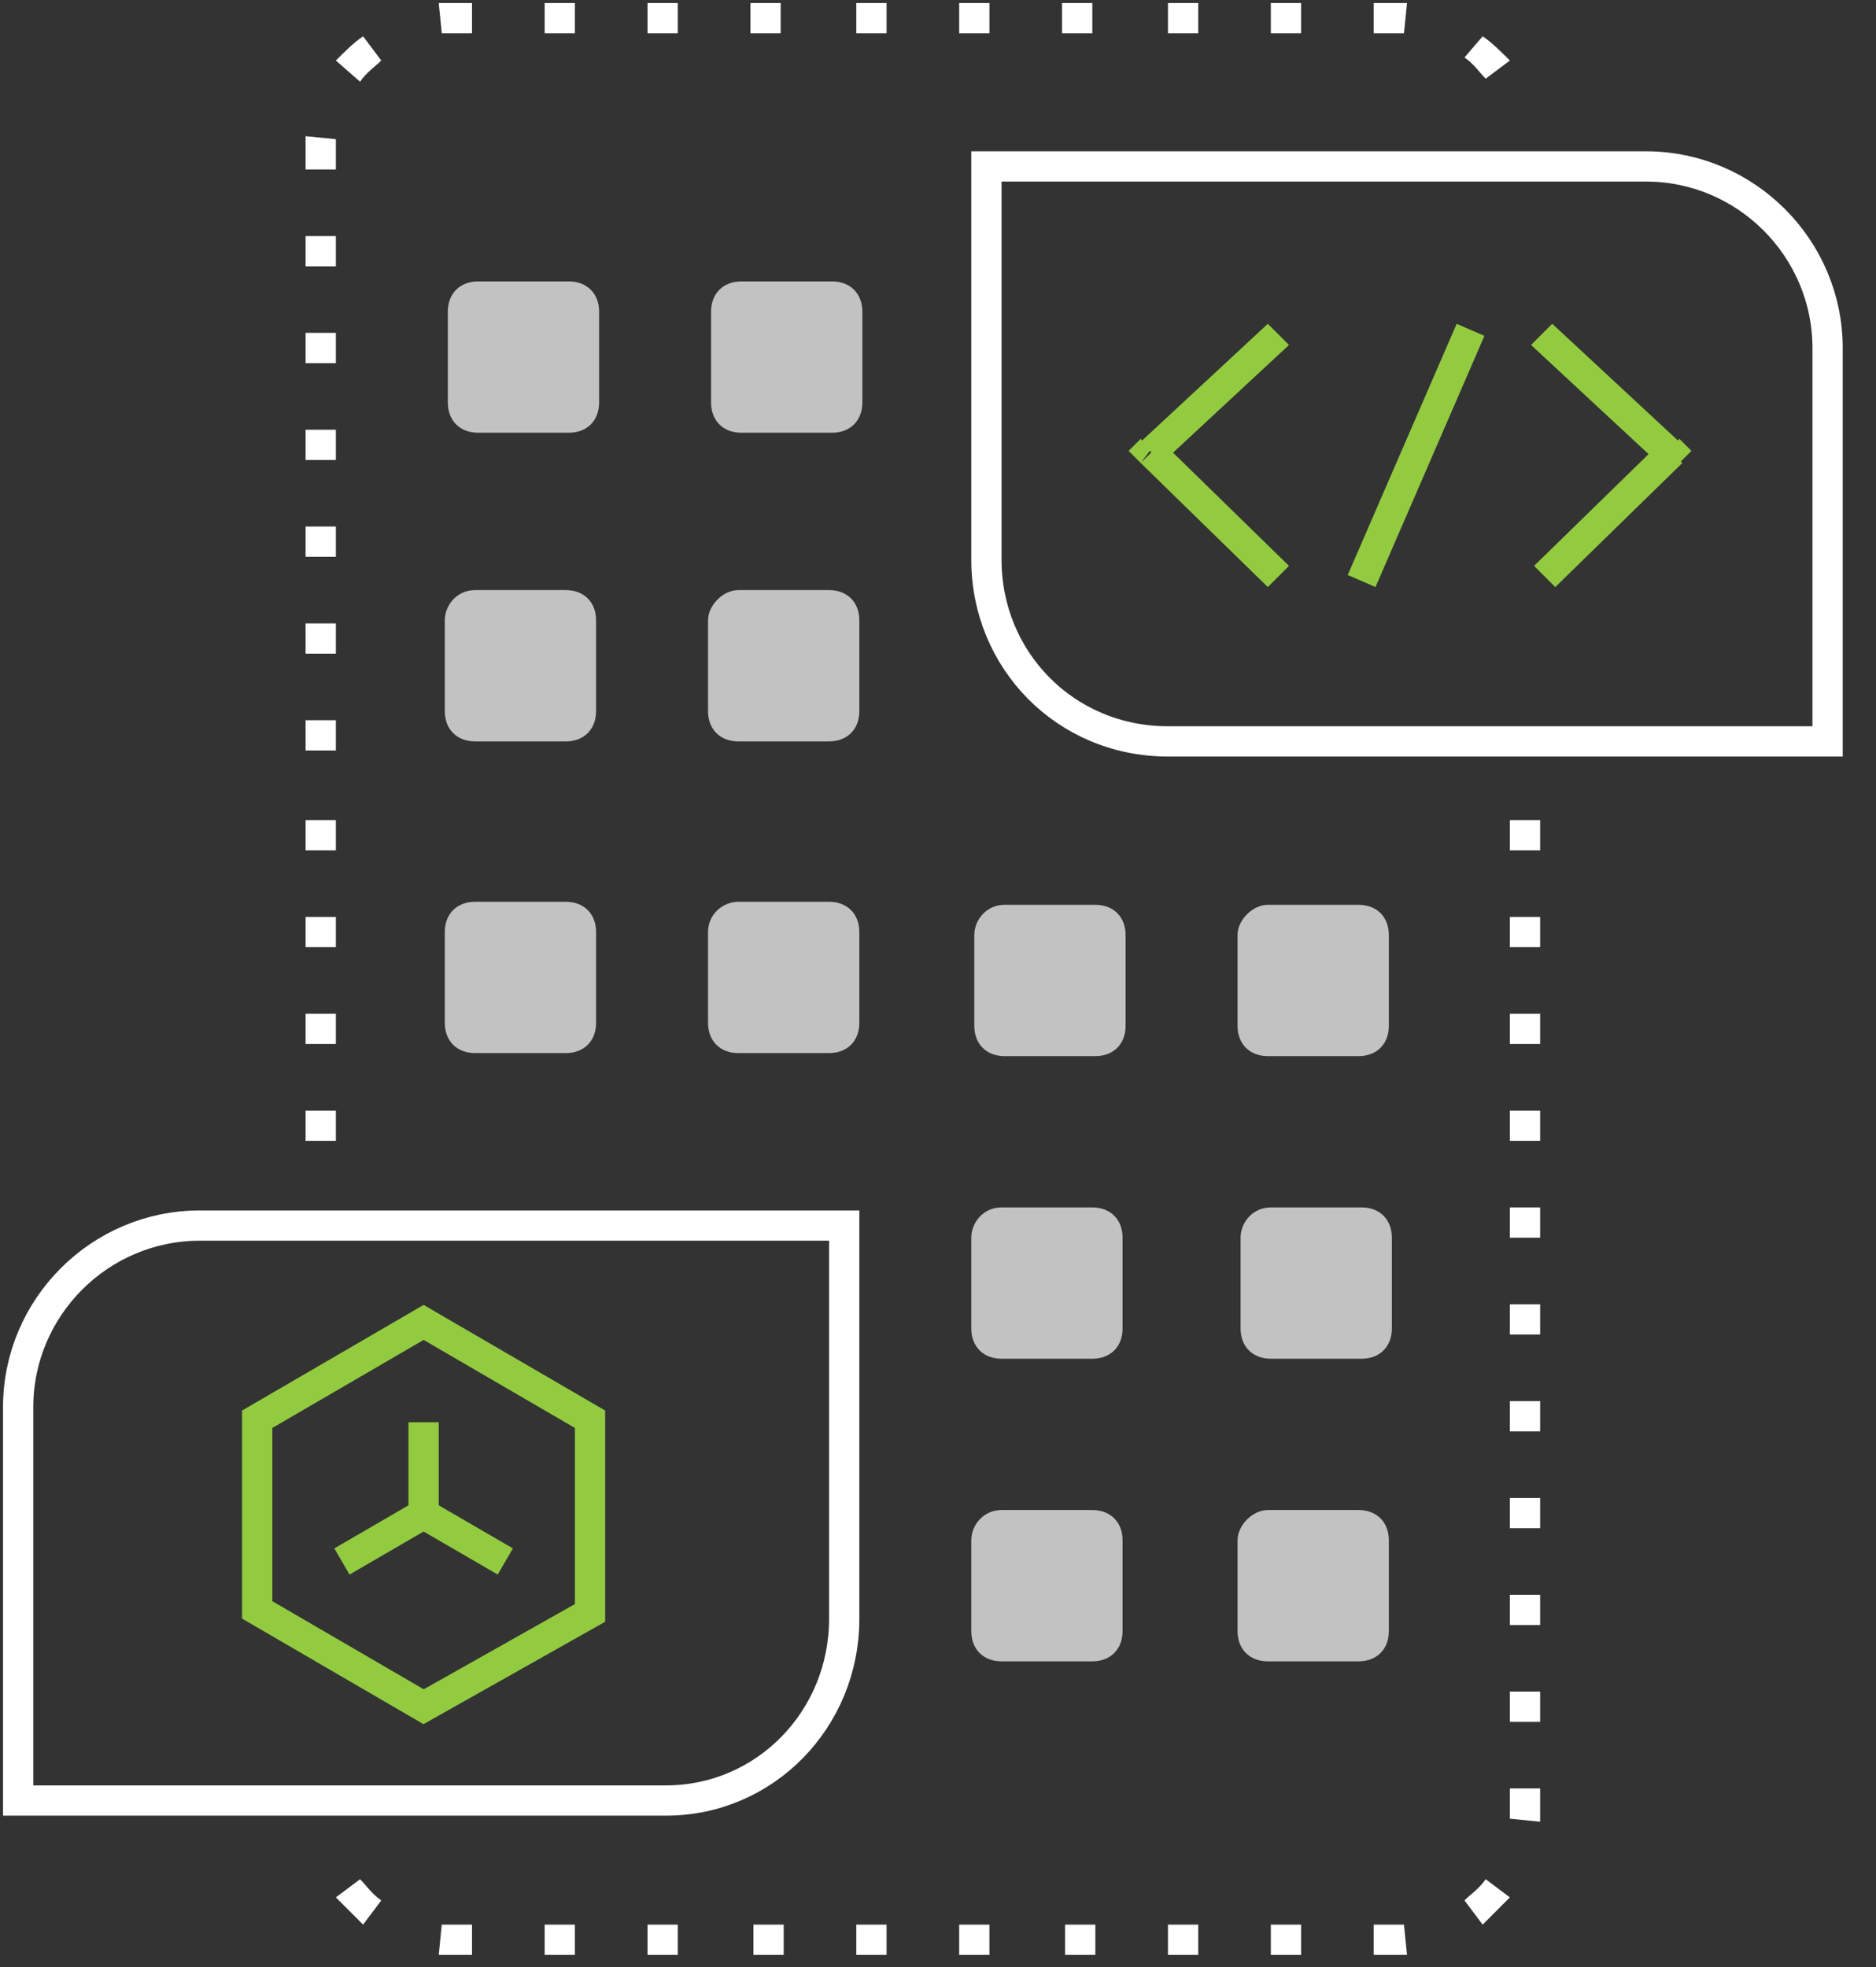 <?xml version="1.0" encoding="utf-8"?>
<!-- Generator: Adobe Illustrator 23.0.1, SVG Export Plug-In . SVG Version: 6.00 Build 0)  -->
<svg version="1.1" id="Layer_1" xmlns="http://www.w3.org/2000/svg" xmlns:xlink="http://www.w3.org/1999/xlink" x="0px" y="0px"
	 viewBox="0 0 62 65" style="enable-background:new 0 0 62 65;" xml:space="preserve">
<rect x="0" y="0" width="62" height="65" fill="#333333" stroke="none"/>
<style type="text/css">
	.st0{fill-rule:evenodd;clip-rule:evenodd;fill:#FFFFFF;}
	.st1{fill:#FFFFFF;fill-opacity:0.7;}
	.st2{fill:#93CB40;}
	.st3{fill:none;stroke:#93CB40;}
	.st4{fill:none;stroke:#FFFFFF;}
</style>
<path class="st0" d="M14.5,64.6l0.1-1c0.2,0,0.3,0,0.5,0h0.5v1h-0.5C14.9,64.6,14.7,64.6,14.5,64.6z M45.4,64.6v-1h0.5
	c0.2,0,0.3,0,0.5,0l0.1,1c-0.2,0-0.4,0-0.6,0H45.4z M49,63.6l-0.6-0.8c0.2-0.2,0.5-0.4,0.7-0.7l0.8,0.6C49.6,63,49.3,63.3,49,63.6z
	 M49.9,2l-0.8,0.6c-0.2-0.2-0.4-0.5-0.7-0.7L49,1.2C49.3,1.4,49.6,1.7,49.9,2z M15.6,0.1h-0.5c-0.2,0-0.4,0-0.6,0l0.1,1
	c0.2,0,0.3,0,0.5,0h0.5V0.1z M12,1.2L12.6,2c-0.2,0.2-0.5,0.4-0.7,0.7L11.1,2C11.4,1.7,11.7,1.4,12,1.2z M11.1,62.7l0.8-0.6
	c0.2,0.2,0.4,0.5,0.7,0.7L12,63.6C11.7,63.3,11.4,63,11.1,62.7z M10.1,37.7h1v-1h-1V37.7z M10.1,34.5h1v-1h-1V34.5z M10.1,31.3h1v-1
	h-1V31.3z M10.1,28.1h1v-1h-1V28.1z M10.1,24.8h1v-1h-1V24.8z M10.1,21.6h1v-1h-1V21.6z M10.1,18.4h1v-1h-1V18.4z M10.1,15.2h1v-1
	h-1V15.2z M10.1,12h1v-1h-1V12z M10.1,8.8h1v-1h-1V8.8z M10.1,5.6h1V5.1c0-0.2,0-0.3,0-0.5l-1-0.1c0,0.2,0,0.4,0,0.6V5.6z M18,0.1v1
	h1v-1H18z M21.4,0.1v1h1v-1H21.4z M24.8,0.1v1h1v-1H24.8z M28.3,0.1v1h1v-1H28.3z M31.7,0.1v1h1v-1H31.7z M35.1,0.1v1h1v-1H35.1z
	 M38.6,0.1v1h1v-1H38.6z M42,0.1v1h1v-1H42z M45.4,0.1v1h0.5c0.2,0,0.3,0,0.5,0l0.1-1c-0.2,0-0.4,0-0.6,0H45.4z M50.9,27.1h-1v1h1
	V27.1z M50.9,30.3h-1v1h1V30.3z M50.9,33.5h-1v1h1V33.5z M50.9,36.7h-1v1h1V36.7z M50.9,39.9h-1v1h1V39.9z M50.9,43.1h-1v1h1V43.1z
	 M50.9,46.3h-1v1h1V46.3z M50.9,49.5h-1v1h1V49.5z M50.9,52.7h-1v1h1V52.7z M50.9,55.9h-1v1h1V55.9z M50.9,59.1h-1v0.5
	c0,0.2,0,0.3,0,0.5l1,0.1c0-0.2,0-0.4,0-0.6V59.1z M43,64.6v-1h-1v1H43z M39.6,64.6v-1h-1v1H39.6z M36.2,64.6v-1h-1v1H36.2z
	 M32.7,64.6v-1h-1v1H32.7z M29.3,64.6v-1h-1v1H29.3z M25.9,64.6v-1h-1v1H25.9z M22.4,64.6v-1h-1v1H22.4z M19,64.6v-1h-1v1H19z"/>
<path class="st1" d="M15.8,9.3h3c0.6,0,1,0.4,1,1v3c0,0.6-0.4,1-1,1h-3c-0.6,0-1-0.4-1-1v-3C14.8,9.7,15.2,9.3,15.8,9.3z"/>
<path class="st1" d="M24.5,9.3h3c0.6,0,1,0.4,1,1v3c0,0.6-0.4,1-1,1h-3c-0.6,0-1-0.4-1-1v-3C23.5,9.7,23.9,9.3,24.5,9.3z"/>
<path class="st1" d="M15.7,19.5h3c0.6,0,1,0.4,1,1v3c0,0.6-0.4,1-1,1h-3c-0.6,0-1-0.4-1-1v-3C14.7,20,15.1,19.5,15.7,19.5z"/>
<path class="st1" d="M24.4,19.5h3c0.6,0,1,0.4,1,1v3c0,0.6-0.4,1-1,1h-3c-0.6,0-1-0.4-1-1v-3C23.4,20,23.9,19.5,24.4,19.5z"/>
<path class="st1" d="M15.7,29.8h3c0.6,0,1,0.4,1,1v3c0,0.6-0.4,1-1,1h-3c-0.6,0-1-0.4-1-1v-3C14.7,30.2,15.1,29.8,15.7,29.8z"/>
<path class="st1" d="M24.4,29.8h3c0.6,0,1,0.4,1,1v3c0,0.6-0.4,1-1,1h-3c-0.6,0-1-0.4-1-1v-3C23.4,30.2,23.9,29.8,24.4,29.8z"/>
<path class="st1" d="M33.2,29.9h3c0.6,0,1,0.4,1,1v3c0,0.6-0.4,1-1,1h-3c-0.6,0-1-0.4-1-1v-3C32.2,30.4,32.6,29.9,33.2,29.9z"/>
<path class="st1" d="M41.9,29.9h3c0.6,0,1,0.4,1,1v3c0,0.6-0.4,1-1,1h-3c-0.6,0-1-0.4-1-1v-3C40.9,30.4,41.4,29.9,41.9,29.9z"/>
<path class="st1" d="M33.1,39.9h3c0.6,0,1,0.4,1,1v3c0,0.6-0.4,1-1,1h-3c-0.6,0-1-0.4-1-1v-3C32.1,40.4,32.5,39.9,33.1,39.9z"/>
<path class="st1" d="M33.1,49.9h3c0.6,0,1,0.4,1,1v3c0,0.6-0.4,1-1,1h-3c-0.6,0-1-0.4-1-1v-3C32.1,50.4,32.5,49.9,33.1,49.9z"/>
<path class="st1" d="M42,39.9h3c0.6,0,1,0.4,1,1v3c0,0.6-0.4,1-1,1h-3c-0.6,0-1-0.4-1-1v-3C41,40.4,41.4,39.9,42,39.9z"/>
<path class="st1" d="M41.9,49.9h3c0.6,0,1,0.4,1,1v3c0,0.6-0.4,1-1,1h-3c-0.6,0-1-0.4-1-1v-3C40.9,50.4,41.4,49.9,41.9,49.9z"/>
<path class="st2" d="M38,14.9l-0.3-0.4l-0.4,0.4l0.4,0.4L38,14.9z M41.9,10.7l-4.2,3.9l0.7,0.7l4.2-3.9L41.9,10.7z M37.7,15.3
	l4.2,4.1l0.7-0.7l-4.2-4.1L37.7,15.3z"/>
<path class="st2" d="M55.2,14.9l0.3-0.4l0.4,0.4l-0.4,0.4L55.2,14.9z M51.3,10.7l4.2,3.9l-0.7,0.7l-4.2-3.9L51.3,10.7z M55.6,15.3
	l-4.2,4.1l-0.7-0.7l4.2-4.1L55.6,15.3z"/>
<path class="st3" d="M48.6,10.9L45,19.2"/>
<path class="st4" d="M32.6,18.5v-13h21.8c3.3,0,6,2.7,6,6v13H38.6C35.2,24.5,32.6,21.8,32.6,18.5z"/>
<path class="st4" d="M27.9,53.5v-13H6.6c-3.3,0-6,2.7-6,6v13h21.4C25.3,59.5,27.9,56.8,27.9,53.5z"/>
<path class="st3" d="M8.5,46.9l5.5-3.2l5.5,3.2v6.4L14,56.4l-5.5-3.2V46.9z"/>
<line class="st3" x1="14" y1="47" x2="14" y2="50.5"/>
<line class="st3" x1="14.4" y1="49.8" x2="11.3" y2="51.6"/>
<line class="st3" x1="13.6" y1="49.8" x2="16.7" y2="51.6"/>
</svg>
